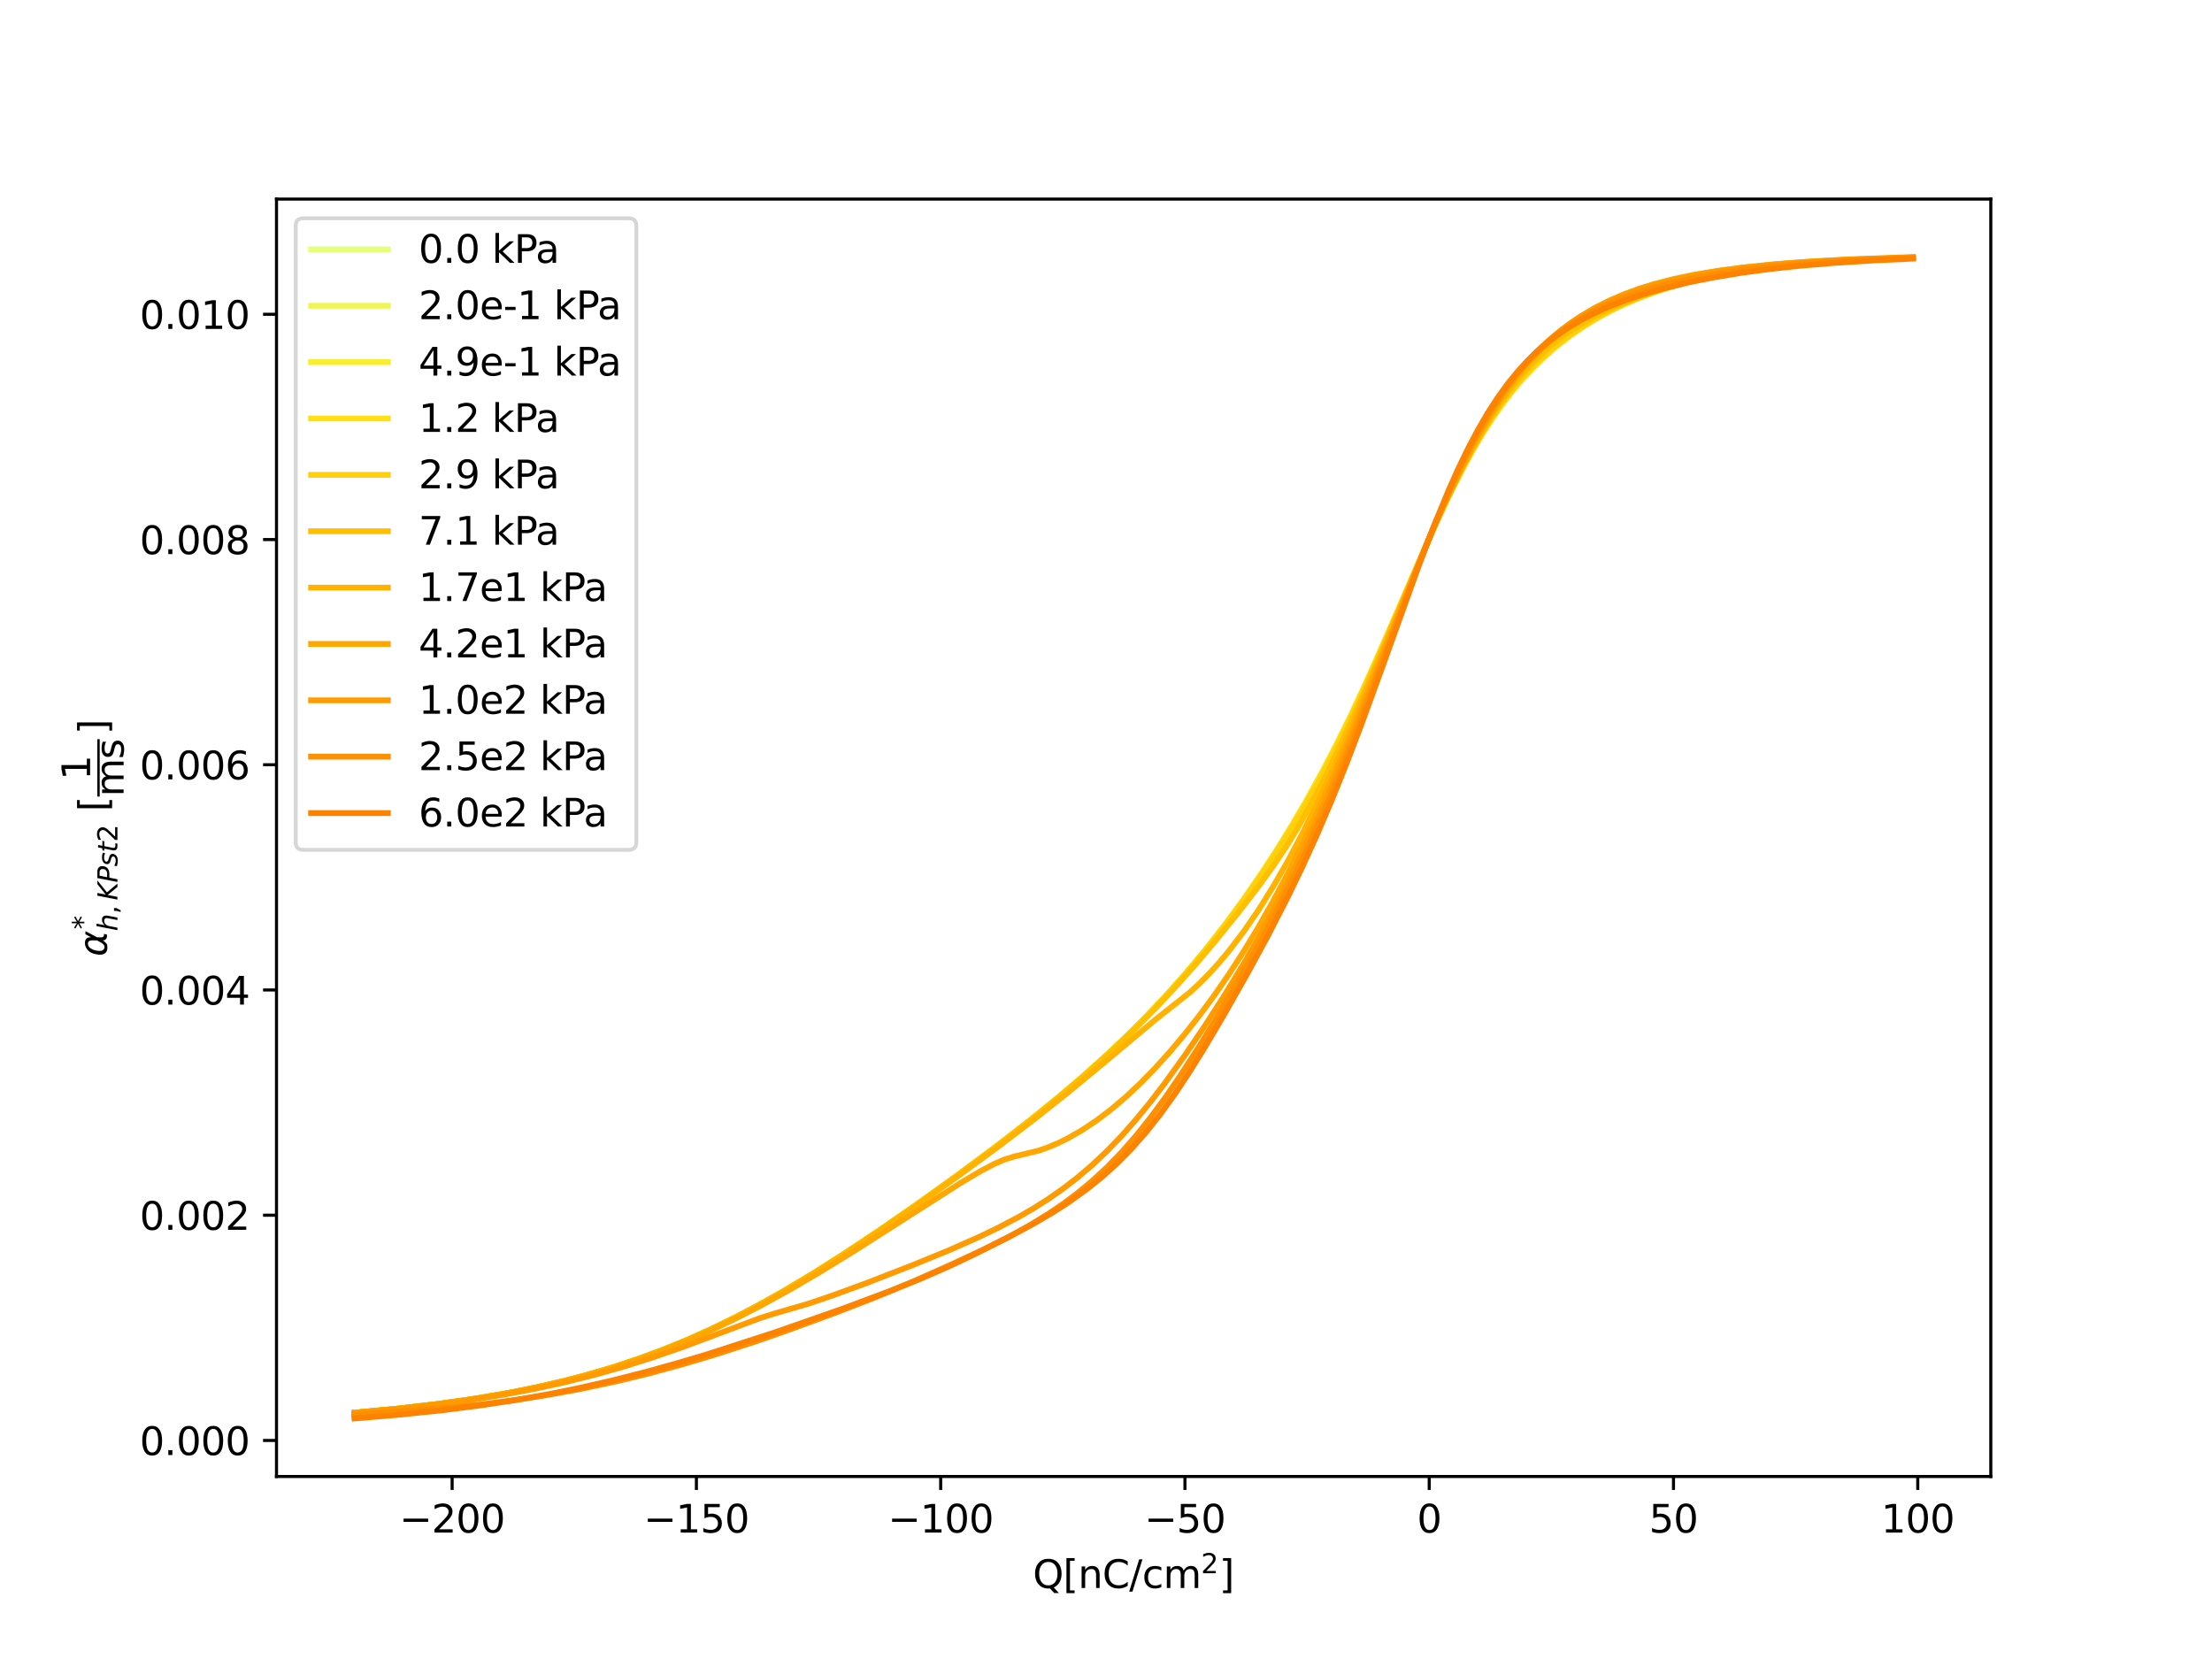<?xml version="1.0" encoding="utf-8" standalone="no"?>
<!DOCTYPE svg PUBLIC "-//W3C//DTD SVG 1.1//EN"
  "http://www.w3.org/Graphics/SVG/1.1/DTD/svg11.dtd">
<svg xmlns:xlink="http://www.w3.org/1999/xlink" width="576pt" height="432pt" viewBox="0 0 576 432" xmlns="http://www.w3.org/2000/svg" version="1.1">
 <defs>
  <style type="text/css">*{stroke-linejoin: round; stroke-linecap: butt}</style>
 </defs>
 <g id="figure_1">
  <g id="patch_1">
   <path d="M 0 432 
L 576 432 
L 576 0 
L 0 0 
z
" style="fill: #ffffff"/>
  </g>
  <g id="axes_1">
   <g id="patch_2">
    <path d="M 72 384.48 
L 518.4 384.48 
L 518.4 51.84 
L 72 51.84 
z
" style="fill: #ffffff"/>
   </g>
   <g id="matplotlib.axis_1">
    <g id="xtick_1">
     <g id="line2d_1">
      <defs>
       <path id="mdd47e969cb" d="M 0 0 
L 0 3.5 
" style="stroke: #000000; stroke-width: 0.8"/>
      </defs>
      <g>
       <use xlink:href="#mdd47e969cb" x="117.734" y="384.48" style="stroke: #000000; stroke-width: 0.8"/>
      </g>
     </g>
     <g id="text_1">
      <!-- −200 -->
      <g transform="translate(104 399.078) scale(0.1 -0.1)">
       <defs>
        <path id="DejaVuSans-2212" d="M 678 2272 
L 4684 2272 
L 4684 1741 
L 678 1741 
L 678 2272 
z
" transform="scale(0.016)"/>
        <path id="DejaVuSans-32" d="M 1228 531 
L 3431 531 
L 3431 0 
L 469 0 
L 469 531 
Q 828 903 1448 1529 
Q 2069 2156 2228 2338 
Q 2531 2678 2651 2914 
Q 2772 3150 2772 3378 
Q 2772 3750 2511 3984 
Q 2250 4219 1831 4219 
Q 1534 4219 1204 4116 
Q 875 4013 500 3803 
L 500 4441 
Q 881 4594 1212 4672 
Q 1544 4750 1819 4750 
Q 2544 4750 2975 4387 
Q 3406 4025 3406 3419 
Q 3406 3131 3298 2873 
Q 3191 2616 2906 2266 
Q 2828 2175 2409 1742 
Q 1991 1309 1228 531 
z
" transform="scale(0.016)"/>
        <path id="DejaVuSans-30" d="M 2034 4250 
Q 1547 4250 1301 3770 
Q 1056 3291 1056 2328 
Q 1056 1369 1301 889 
Q 1547 409 2034 409 
Q 2525 409 2770 889 
Q 3016 1369 3016 2328 
Q 3016 3291 2770 3770 
Q 2525 4250 2034 4250 
z
M 2034 4750 
Q 2819 4750 3233 4129 
Q 3647 3509 3647 2328 
Q 3647 1150 3233 529 
Q 2819 -91 2034 -91 
Q 1250 -91 836 529 
Q 422 1150 422 2328 
Q 422 3509 836 4129 
Q 1250 4750 2034 4750 
z
" transform="scale(0.016)"/>
       </defs>
       <use xlink:href="#DejaVuSans-2212"/>
       <use xlink:href="#DejaVuSans-32" x="83.789"/>
       <use xlink:href="#DejaVuSans-30" x="147.412"/>
       <use xlink:href="#DejaVuSans-30" x="211.035"/>
      </g>
     </g>
    </g>
    <g id="xtick_2">
     <g id="line2d_2">
      <g>
       <use xlink:href="#mdd47e969cb" x="181.342" y="384.48" style="stroke: #000000; stroke-width: 0.8"/>
      </g>
     </g>
     <g id="text_2">
      <!-- −150 -->
      <g transform="translate(167.608 399.078) scale(0.1 -0.1)">
       <defs>
        <path id="DejaVuSans-31" d="M 794 531 
L 1825 531 
L 1825 4091 
L 703 3866 
L 703 4441 
L 1819 4666 
L 2450 4666 
L 2450 531 
L 3481 531 
L 3481 0 
L 794 0 
L 794 531 
z
" transform="scale(0.016)"/>
        <path id="DejaVuSans-35" d="M 691 4666 
L 3169 4666 
L 3169 4134 
L 1269 4134 
L 1269 2991 
Q 1406 3038 1543 3061 
Q 1681 3084 1819 3084 
Q 2600 3084 3056 2656 
Q 3513 2228 3513 1497 
Q 3513 744 3044 326 
Q 2575 -91 1722 -91 
Q 1428 -91 1123 -41 
Q 819 9 494 109 
L 494 744 
Q 775 591 1075 516 
Q 1375 441 1709 441 
Q 2250 441 2565 725 
Q 2881 1009 2881 1497 
Q 2881 1984 2565 2268 
Q 2250 2553 1709 2553 
Q 1456 2553 1204 2497 
Q 953 2441 691 2322 
L 691 4666 
z
" transform="scale(0.016)"/>
       </defs>
       <use xlink:href="#DejaVuSans-2212"/>
       <use xlink:href="#DejaVuSans-31" x="83.789"/>
       <use xlink:href="#DejaVuSans-35" x="147.412"/>
       <use xlink:href="#DejaVuSans-30" x="211.035"/>
      </g>
     </g>
    </g>
    <g id="xtick_3">
     <g id="line2d_3">
      <g>
       <use xlink:href="#mdd47e969cb" x="244.95" y="384.48" style="stroke: #000000; stroke-width: 0.8"/>
      </g>
     </g>
     <g id="text_3">
      <!-- −100 -->
      <g transform="translate(231.216 399.078) scale(0.1 -0.1)">
       <use xlink:href="#DejaVuSans-2212"/>
       <use xlink:href="#DejaVuSans-31" x="83.789"/>
       <use xlink:href="#DejaVuSans-30" x="147.412"/>
       <use xlink:href="#DejaVuSans-30" x="211.035"/>
      </g>
     </g>
    </g>
    <g id="xtick_4">
     <g id="line2d_4">
      <g>
       <use xlink:href="#mdd47e969cb" x="308.558" y="384.48" style="stroke: #000000; stroke-width: 0.8"/>
      </g>
     </g>
     <g id="text_4">
      <!-- −50 -->
      <g transform="translate(298.005 399.078) scale(0.1 -0.1)">
       <use xlink:href="#DejaVuSans-2212"/>
       <use xlink:href="#DejaVuSans-35" x="83.789"/>
       <use xlink:href="#DejaVuSans-30" x="147.412"/>
      </g>
     </g>
    </g>
    <g id="xtick_5">
     <g id="line2d_5">
      <g>
       <use xlink:href="#mdd47e969cb" x="372.166" y="384.48" style="stroke: #000000; stroke-width: 0.8"/>
      </g>
     </g>
     <g id="text_5">
      <!-- 0 -->
      <g transform="translate(368.984 399.078) scale(0.1 -0.1)">
       <use xlink:href="#DejaVuSans-30"/>
      </g>
     </g>
    </g>
    <g id="xtick_6">
     <g id="line2d_6">
      <g>
       <use xlink:href="#mdd47e969cb" x="435.773" y="384.48" style="stroke: #000000; stroke-width: 0.8"/>
      </g>
     </g>
     <g id="text_6">
      <!-- 50 -->
      <g transform="translate(429.411 399.078) scale(0.1 -0.1)">
       <use xlink:href="#DejaVuSans-35"/>
       <use xlink:href="#DejaVuSans-30" x="63.623"/>
      </g>
     </g>
    </g>
    <g id="xtick_7">
     <g id="line2d_7">
      <g>
       <use xlink:href="#mdd47e969cb" x="499.381" y="384.48" style="stroke: #000000; stroke-width: 0.8"/>
      </g>
     </g>
     <g id="text_7">
      <!-- 100 -->
      <g transform="translate(489.837 399.078) scale(0.1 -0.1)">
       <use xlink:href="#DejaVuSans-31"/>
       <use xlink:href="#DejaVuSans-30" x="63.623"/>
       <use xlink:href="#DejaVuSans-30" x="127.246"/>
      </g>
     </g>
    </g>
    <g id="text_8">
     <!-- $\mathrm{Q [nC/cm^2]}$ -->
     <g transform="translate(268.95 413.578) scale(0.1 -0.1)">
      <defs>
       <path id="DejaVuSans-51" d="M 2522 4238 
Q 1834 4238 1429 3725 
Q 1025 3213 1025 2328 
Q 1025 1447 1429 934 
Q 1834 422 2522 422 
Q 3209 422 3611 934 
Q 4013 1447 4013 2328 
Q 4013 3213 3611 3725 
Q 3209 4238 2522 4238 
z
M 3406 84 
L 4238 -825 
L 3475 -825 
L 2784 -78 
Q 2681 -84 2626 -87 
Q 2572 -91 2522 -91 
Q 1538 -91 948 567 
Q 359 1225 359 2328 
Q 359 3434 948 4092 
Q 1538 4750 2522 4750 
Q 3503 4750 4090 4092 
Q 4678 3434 4678 2328 
Q 4678 1516 4351 937 
Q 4025 359 3406 84 
z
" transform="scale(0.016)"/>
       <path id="DejaVuSans-5b" d="M 550 4863 
L 1875 4863 
L 1875 4416 
L 1125 4416 
L 1125 -397 
L 1875 -397 
L 1875 -844 
L 550 -844 
L 550 4863 
z
" transform="scale(0.016)"/>
       <path id="DejaVuSans-6e" d="M 3513 2113 
L 3513 0 
L 2938 0 
L 2938 2094 
Q 2938 2591 2744 2837 
Q 2550 3084 2163 3084 
Q 1697 3084 1428 2787 
Q 1159 2491 1159 1978 
L 1159 0 
L 581 0 
L 581 3500 
L 1159 3500 
L 1159 2956 
Q 1366 3272 1645 3428 
Q 1925 3584 2291 3584 
Q 2894 3584 3203 3211 
Q 3513 2838 3513 2113 
z
" transform="scale(0.016)"/>
       <path id="DejaVuSans-43" d="M 4122 4306 
L 4122 3641 
Q 3803 3938 3442 4084 
Q 3081 4231 2675 4231 
Q 1875 4231 1450 3742 
Q 1025 3253 1025 2328 
Q 1025 1406 1450 917 
Q 1875 428 2675 428 
Q 3081 428 3442 575 
Q 3803 722 4122 1019 
L 4122 359 
Q 3791 134 3420 21 
Q 3050 -91 2638 -91 
Q 1578 -91 968 557 
Q 359 1206 359 2328 
Q 359 3453 968 4101 
Q 1578 4750 2638 4750 
Q 3056 4750 3426 4639 
Q 3797 4528 4122 4306 
z
" transform="scale(0.016)"/>
       <path id="DejaVuSans-2f" d="M 1625 4666 
L 2156 4666 
L 531 -594 
L 0 -594 
L 1625 4666 
z
" transform="scale(0.016)"/>
       <path id="DejaVuSans-63" d="M 3122 3366 
L 3122 2828 
Q 2878 2963 2633 3030 
Q 2388 3097 2138 3097 
Q 1578 3097 1268 2742 
Q 959 2388 959 1747 
Q 959 1106 1268 751 
Q 1578 397 2138 397 
Q 2388 397 2633 464 
Q 2878 531 3122 666 
L 3122 134 
Q 2881 22 2623 -34 
Q 2366 -91 2075 -91 
Q 1284 -91 818 406 
Q 353 903 353 1747 
Q 353 2603 823 3093 
Q 1294 3584 2113 3584 
Q 2378 3584 2631 3529 
Q 2884 3475 3122 3366 
z
" transform="scale(0.016)"/>
       <path id="DejaVuSans-6d" d="M 3328 2828 
Q 3544 3216 3844 3400 
Q 4144 3584 4550 3584 
Q 5097 3584 5394 3201 
Q 5691 2819 5691 2113 
L 5691 0 
L 5113 0 
L 5113 2094 
Q 5113 2597 4934 2840 
Q 4756 3084 4391 3084 
Q 3944 3084 3684 2787 
Q 3425 2491 3425 1978 
L 3425 0 
L 2847 0 
L 2847 2094 
Q 2847 2600 2669 2842 
Q 2491 3084 2119 3084 
Q 1678 3084 1418 2786 
Q 1159 2488 1159 1978 
L 1159 0 
L 581 0 
L 581 3500 
L 1159 3500 
L 1159 2956 
Q 1356 3278 1631 3431 
Q 1906 3584 2284 3584 
Q 2666 3584 2933 3390 
Q 3200 3197 3328 2828 
z
" transform="scale(0.016)"/>
       <path id="DejaVuSans-5d" d="M 1947 4863 
L 1947 -844 
L 622 -844 
L 622 -397 
L 1369 -397 
L 1369 4416 
L 622 4416 
L 622 4863 
L 1947 4863 
z
" transform="scale(0.016)"/>
      </defs>
      <use xlink:href="#DejaVuSans-51" transform="translate(0 0.766)"/>
      <use xlink:href="#DejaVuSans-5b" transform="translate(78.711 0.766)"/>
      <use xlink:href="#DejaVuSans-6e" transform="translate(117.725 0.766)"/>
      <use xlink:href="#DejaVuSans-43" transform="translate(181.104 0.766)"/>
      <use xlink:href="#DejaVuSans-2f" transform="translate(250.928 0.766)"/>
      <use xlink:href="#DejaVuSans-63" transform="translate(284.619 0.766)"/>
      <use xlink:href="#DejaVuSans-6d" transform="translate(339.6 0.766)"/>
      <use xlink:href="#DejaVuSans-32" transform="translate(437.969 39.047) scale(0.7)"/>
      <use xlink:href="#DejaVuSans-5d" transform="translate(485.239 0.766)"/>
     </g>
    </g>
   </g>
   <g id="matplotlib.axis_2">
    <g id="ytick_1">
     <g id="line2d_8">
      <defs>
       <path id="m67db6aa3bd" d="M 0 0 
L -3.5 0 
" style="stroke: #000000; stroke-width: 0.8"/>
      </defs>
      <g>
       <use xlink:href="#m67db6aa3bd" x="72" y="375.089" style="stroke: #000000; stroke-width: 0.8"/>
      </g>
     </g>
     <g id="text_9">
      <!-- 0.000 -->
      <g transform="translate(36.372 378.888) scale(0.1 -0.1)">
       <defs>
        <path id="DejaVuSans-2e" d="M 684 794 
L 1344 794 
L 1344 0 
L 684 0 
L 684 794 
z
" transform="scale(0.016)"/>
       </defs>
       <use xlink:href="#DejaVuSans-30"/>
       <use xlink:href="#DejaVuSans-2e" x="63.623"/>
       <use xlink:href="#DejaVuSans-30" x="95.41"/>
       <use xlink:href="#DejaVuSans-30" x="159.033"/>
       <use xlink:href="#DejaVuSans-30" x="222.656"/>
      </g>
     </g>
    </g>
    <g id="ytick_2">
     <g id="line2d_9">
      <g>
       <use xlink:href="#m67db6aa3bd" x="72" y="316.439" style="stroke: #000000; stroke-width: 0.8"/>
      </g>
     </g>
     <g id="text_10">
      <!-- 0.002 -->
      <g transform="translate(36.372 320.239) scale(0.1 -0.1)">
       <use xlink:href="#DejaVuSans-30"/>
       <use xlink:href="#DejaVuSans-2e" x="63.623"/>
       <use xlink:href="#DejaVuSans-30" x="95.41"/>
       <use xlink:href="#DejaVuSans-30" x="159.033"/>
       <use xlink:href="#DejaVuSans-32" x="222.656"/>
      </g>
     </g>
    </g>
    <g id="ytick_3">
     <g id="line2d_10">
      <g>
       <use xlink:href="#m67db6aa3bd" x="72" y="257.79" style="stroke: #000000; stroke-width: 0.8"/>
      </g>
     </g>
     <g id="text_11">
      <!-- 0.004 -->
      <g transform="translate(36.372 261.589) scale(0.1 -0.1)">
       <defs>
        <path id="DejaVuSans-34" d="M 2419 4116 
L 825 1625 
L 2419 1625 
L 2419 4116 
z
M 2253 4666 
L 3047 4666 
L 3047 1625 
L 3713 1625 
L 3713 1100 
L 3047 1100 
L 3047 0 
L 2419 0 
L 2419 1100 
L 313 1100 
L 313 1709 
L 2253 4666 
z
" transform="scale(0.016)"/>
       </defs>
       <use xlink:href="#DejaVuSans-30"/>
       <use xlink:href="#DejaVuSans-2e" x="63.623"/>
       <use xlink:href="#DejaVuSans-30" x="95.41"/>
       <use xlink:href="#DejaVuSans-30" x="159.033"/>
       <use xlink:href="#DejaVuSans-34" x="222.656"/>
      </g>
     </g>
    </g>
    <g id="ytick_4">
     <g id="line2d_11">
      <g>
       <use xlink:href="#m67db6aa3bd" x="72" y="199.141" style="stroke: #000000; stroke-width: 0.8"/>
      </g>
     </g>
     <g id="text_12">
      <!-- 0.006 -->
      <g transform="translate(36.372 202.94) scale(0.1 -0.1)">
       <defs>
        <path id="DejaVuSans-36" d="M 2113 2584 
Q 1688 2584 1439 2293 
Q 1191 2003 1191 1497 
Q 1191 994 1439 701 
Q 1688 409 2113 409 
Q 2538 409 2786 701 
Q 3034 994 3034 1497 
Q 3034 2003 2786 2293 
Q 2538 2584 2113 2584 
z
M 3366 4563 
L 3366 3988 
Q 3128 4100 2886 4159 
Q 2644 4219 2406 4219 
Q 1781 4219 1451 3797 
Q 1122 3375 1075 2522 
Q 1259 2794 1537 2939 
Q 1816 3084 2150 3084 
Q 2853 3084 3261 2657 
Q 3669 2231 3669 1497 
Q 3669 778 3244 343 
Q 2819 -91 2113 -91 
Q 1303 -91 875 529 
Q 447 1150 447 2328 
Q 447 3434 972 4092 
Q 1497 4750 2381 4750 
Q 2619 4750 2861 4703 
Q 3103 4656 3366 4563 
z
" transform="scale(0.016)"/>
       </defs>
       <use xlink:href="#DejaVuSans-30"/>
       <use xlink:href="#DejaVuSans-2e" x="63.623"/>
       <use xlink:href="#DejaVuSans-30" x="95.41"/>
       <use xlink:href="#DejaVuSans-30" x="159.033"/>
       <use xlink:href="#DejaVuSans-36" x="222.656"/>
      </g>
     </g>
    </g>
    <g id="ytick_5">
     <g id="line2d_12">
      <g>
       <use xlink:href="#m67db6aa3bd" x="72" y="140.491" style="stroke: #000000; stroke-width: 0.8"/>
      </g>
     </g>
     <g id="text_13">
      <!-- 0.008 -->
      <g transform="translate(36.372 144.29) scale(0.1 -0.1)">
       <defs>
        <path id="DejaVuSans-38" d="M 2034 2216 
Q 1584 2216 1326 1975 
Q 1069 1734 1069 1313 
Q 1069 891 1326 650 
Q 1584 409 2034 409 
Q 2484 409 2743 651 
Q 3003 894 3003 1313 
Q 3003 1734 2745 1975 
Q 2488 2216 2034 2216 
z
M 1403 2484 
Q 997 2584 770 2862 
Q 544 3141 544 3541 
Q 544 4100 942 4425 
Q 1341 4750 2034 4750 
Q 2731 4750 3128 4425 
Q 3525 4100 3525 3541 
Q 3525 3141 3298 2862 
Q 3072 2584 2669 2484 
Q 3125 2378 3379 2068 
Q 3634 1759 3634 1313 
Q 3634 634 3220 271 
Q 2806 -91 2034 -91 
Q 1263 -91 848 271 
Q 434 634 434 1313 
Q 434 1759 690 2068 
Q 947 2378 1403 2484 
z
M 1172 3481 
Q 1172 3119 1398 2916 
Q 1625 2713 2034 2713 
Q 2441 2713 2670 2916 
Q 2900 3119 2900 3481 
Q 2900 3844 2670 4047 
Q 2441 4250 2034 4250 
Q 1625 4250 1398 4047 
Q 1172 3844 1172 3481 
z
" transform="scale(0.016)"/>
       </defs>
       <use xlink:href="#DejaVuSans-30"/>
       <use xlink:href="#DejaVuSans-2e" x="63.623"/>
       <use xlink:href="#DejaVuSans-30" x="95.41"/>
       <use xlink:href="#DejaVuSans-30" x="159.033"/>
       <use xlink:href="#DejaVuSans-38" x="222.656"/>
      </g>
     </g>
    </g>
    <g id="ytick_6">
     <g id="line2d_13">
      <g>
       <use xlink:href="#m67db6aa3bd" x="72" y="81.842" style="stroke: #000000; stroke-width: 0.8"/>
      </g>
     </g>
     <g id="text_14">
      <!-- 0.010 -->
      <g transform="translate(36.372 85.641) scale(0.1 -0.1)">
       <use xlink:href="#DejaVuSans-30"/>
       <use xlink:href="#DejaVuSans-2e" x="63.623"/>
       <use xlink:href="#DejaVuSans-30" x="95.41"/>
       <use xlink:href="#DejaVuSans-31" x="159.033"/>
       <use xlink:href="#DejaVuSans-30" x="222.656"/>
      </g>
     </g>
    </g>
    <g id="text_15">
     <!-- ${\alpha}_{h, KPst2}^{*}$ $\mathrm{[\dfrac{1}{ms}]}$ -->
     <g transform="translate(27.872 249.06) rotate(-90) scale(0.1 -0.1)">
      <defs>
       <path id="DejaVuSans-Oblique-3b1" d="M 2619 1628 
L 2622 2350 
Q 2625 3088 2069 3091 
Q 1653 3094 1394 2747 
Q 1069 2319 959 1747 
Q 825 1059 994 731 
Q 1169 397 1547 397 
Q 1966 397 2319 1063 
L 2619 1628 
z
M 2166 3578 
Q 3141 3594 3128 2584 
Q 3128 2584 3616 3500 
L 4128 3500 
L 3119 1603 
L 3109 919 
Q 3109 766 3194 638 
Q 3291 488 3391 488 
L 3669 488 
L 3575 0 
L 3228 0 
Q 2934 0 2722 263 
Q 2622 394 2619 669 
Q 2416 334 2066 50 
Q 1900 -81 1453 -78 
Q 722 -72 456 397 
Q 184 884 353 1747 
Q 534 2675 1009 3097 
Q 1544 3569 2166 3578 
z
" transform="scale(0.016)"/>
       <path id="DejaVuSans-2a" d="M 3009 3897 
L 1888 3291 
L 3009 2681 
L 2828 2375 
L 1778 3009 
L 1778 1831 
L 1422 1831 
L 1422 3009 
L 372 2375 
L 191 2681 
L 1313 3291 
L 191 3897 
L 372 4206 
L 1422 3572 
L 1422 4750 
L 1778 4750 
L 1778 3572 
L 2828 4206 
L 3009 3897 
z
" transform="scale(0.016)"/>
       <path id="DejaVuSans-Oblique-68" d="M 3566 2113 
L 3156 0 
L 2578 0 
L 2988 2091 
Q 3016 2238 3031 2350 
Q 3047 2463 3047 2528 
Q 3047 2791 2881 2937 
Q 2716 3084 2419 3084 
Q 1956 3084 1617 2771 
Q 1278 2459 1178 1941 
L 800 0 
L 225 0 
L 1172 4863 
L 1747 4863 
L 1375 2950 
Q 1594 3244 1934 3414 
Q 2275 3584 2650 3584 
Q 3113 3584 3367 3334 
Q 3622 3084 3622 2631 
Q 3622 2519 3608 2391 
Q 3594 2263 3566 2113 
z
" transform="scale(0.016)"/>
       <path id="DejaVuSans-2c" d="M 750 794 
L 1409 794 
L 1409 256 
L 897 -744 
L 494 -744 
L 750 256 
L 750 794 
z
" transform="scale(0.016)"/>
       <path id="DejaVuSans-Oblique-4b" d="M 1081 4666 
L 1716 4666 
L 1331 2700 
L 3781 4666 
L 4622 4666 
L 1850 2438 
L 3878 0 
L 3109 0 
L 1247 2272 
L 806 0 
L 172 0 
L 1081 4666 
z
" transform="scale(0.016)"/>
       <path id="DejaVuSans-Oblique-50" d="M 1081 4666 
L 2541 4666 
Q 3178 4666 3512 4369 
Q 3847 4072 3847 3500 
Q 3847 2731 3353 2303 
Q 2859 1875 1966 1875 
L 1172 1875 
L 806 0 
L 172 0 
L 1081 4666 
z
M 1613 4147 
L 1275 2394 
L 2069 2394 
Q 2606 2394 2893 2669 
Q 3181 2944 3181 3456 
Q 3181 3784 2986 3965 
Q 2791 4147 2438 4147 
L 1613 4147 
z
" transform="scale(0.016)"/>
       <path id="DejaVuSans-Oblique-73" d="M 3200 3397 
L 3091 2853 
Q 2863 2978 2609 3040 
Q 2356 3103 2088 3103 
Q 1634 3103 1373 2948 
Q 1113 2794 1113 2528 
Q 1113 2219 1719 2053 
Q 1766 2041 1788 2034 
L 1972 1978 
Q 2547 1819 2739 1644 
Q 2931 1469 2931 1166 
Q 2931 609 2489 259 
Q 2047 -91 1331 -91 
Q 1053 -91 747 -37 
Q 441 16 72 128 
L 184 722 
Q 500 559 806 475 
Q 1113 391 1394 391 
Q 1816 391 2080 572 
Q 2344 753 2344 1031 
Q 2344 1331 1650 1516 
L 1591 1531 
L 1394 1581 
Q 956 1697 753 1886 
Q 550 2075 550 2369 
Q 550 2928 970 3256 
Q 1391 3584 2113 3584 
Q 2397 3584 2667 3537 
Q 2938 3491 3200 3397 
z
" transform="scale(0.016)"/>
       <path id="DejaVuSans-Oblique-74" d="M 2706 3500 
L 2619 3053 
L 1472 3053 
L 1100 1153 
Q 1081 1047 1072 975 
Q 1063 903 1063 863 
Q 1063 663 1183 572 
Q 1303 481 1569 481 
L 2150 481 
L 2053 0 
L 1503 0 
Q 991 0 739 200 
Q 488 400 488 806 
Q 488 878 497 964 
Q 506 1050 525 1153 
L 897 3053 
L 409 3053 
L 500 3500 
L 978 3500 
L 1172 4494 
L 1747 4494 
L 1556 3500 
L 2706 3500 
z
" transform="scale(0.016)"/>
       <path id="DejaVuSans-20" transform="scale(0.016)"/>
       <path id="DejaVuSans-73" d="M 2834 3397 
L 2834 2853 
Q 2591 2978 2328 3040 
Q 2066 3103 1784 3103 
Q 1356 3103 1142 2972 
Q 928 2841 928 2578 
Q 928 2378 1081 2264 
Q 1234 2150 1697 2047 
L 1894 2003 
Q 2506 1872 2764 1633 
Q 3022 1394 3022 966 
Q 3022 478 2636 193 
Q 2250 -91 1575 -91 
Q 1294 -91 989 -36 
Q 684 19 347 128 
L 347 722 
Q 666 556 975 473 
Q 1284 391 1588 391 
Q 1994 391 2212 530 
Q 2431 669 2431 922 
Q 2431 1156 2273 1281 
Q 2116 1406 1581 1522 
L 1381 1569 
Q 847 1681 609 1914 
Q 372 2147 372 2553 
Q 372 3047 722 3315 
Q 1072 3584 1716 3584 
Q 2034 3584 2315 3537 
Q 2597 3491 2834 3397 
z
" transform="scale(0.016)"/>
      </defs>
      <use xlink:href="#DejaVuSans-Oblique-3b1" transform="translate(0 0.297)"/>
      <use xlink:href="#DejaVuSans-2a" transform="translate(70.59 38.642) scale(0.7)"/>
      <use xlink:href="#DejaVuSans-Oblique-68" transform="translate(65.918 -27.047) scale(0.7)"/>
      <use xlink:href="#DejaVuSans-2c" transform="translate(110.283 -27.047) scale(0.7)"/>
      <use xlink:href="#DejaVuSans-Oblique-4b" transform="translate(146.172 -27.047) scale(0.7)"/>
      <use xlink:href="#DejaVuSans-Oblique-50" transform="translate(192.075 -27.047) scale(0.7)"/>
      <use xlink:href="#DejaVuSans-Oblique-73" transform="translate(234.287 -27.047) scale(0.7)"/>
      <use xlink:href="#DejaVuSans-Oblique-74" transform="translate(270.757 -27.047) scale(0.7)"/>
      <use xlink:href="#DejaVuSans-32" transform="translate(298.203 -27.047) scale(0.7)"/>
      <use xlink:href="#DejaVuSans-20" transform="translate(345.474 0.297)"/>
      <use xlink:href="#DejaVuSans-5b" transform="translate(377.261 0.297)"/>
      <use xlink:href="#DejaVuSans-31" transform="translate(459.274 44.094)"/>
      <use xlink:href="#DejaVuSans-6d" transform="translate(416.274 -43.156)"/>
      <use xlink:href="#DejaVuSans-73" transform="translate(513.687 -43.156)"/>
      <use xlink:href="#DejaVuSans-5d" transform="translate(578.286 0.297)"/>
      <path d="M 416.274 19.094 
L 416.274 25.344 
L 565.786 25.344 
L 565.786 19.094 
L 416.274 19.094 
z
"/>
     </g>
    </g>
   </g>
   <g id="line2d_14">
    <path d="M 92.291 367.869 
L 103.74 366.795 
L 113.918 365.612 
L 122.823 364.357 
L 131.728 362.855 
L 139.361 361.339 
L 146.994 359.579 
L 153.354 357.905 
L 159.715 356.022 
L 166.076 353.915 
L 172.437 351.57 
L 178.798 348.977 
L 185.158 346.129 
L 191.519 343.028 
L 197.88 339.681 
L 204.241 336.101 
L 211.874 331.527 
L 219.507 326.69 
L 228.412 320.775 
L 238.589 313.734 
L 248.766 306.442 
L 258.944 298.889 
L 267.849 292.004 
L 275.482 285.82 
L 281.842 280.406 
L 288.203 274.696 
L 293.292 269.875 
L 298.38 264.792 
L 303.469 259.415 
L 308.558 253.706 
L 313.646 247.63 
L 318.735 241.151 
L 323.824 234.229 
L 328.912 226.826 
L 332.729 220.932 
L 336.545 214.721 
L 340.362 208.17 
L 344.178 201.25 
L 347.995 193.931 
L 351.811 186.187 
L 355.627 178.018 
L 360.716 166.554 
L 373.438 137.28 
L 377.254 129.144 
L 381.071 121.622 
L 383.615 117.002 
L 386.159 112.719 
L 388.704 108.774 
L 391.248 105.159 
L 393.792 101.856 
L 396.337 98.841 
L 398.881 96.089 
L 401.425 93.576 
L 405.242 90.201 
L 409.058 87.243 
L 412.875 84.645 
L 416.691 82.361 
L 420.507 80.352 
L 424.324 78.586 
L 428.14 77.033 
L 433.229 75.253 
L 438.318 73.756 
L 443.406 72.5 
L 448.495 71.448 
L 454.856 70.371 
L 461.217 69.512 
L 468.849 68.708 
L 477.755 68.012 
L 487.932 67.452 
L 498.109 67.068 
L 498.109 67.068 
" clip-path="url(#pee003533d0)" style="fill: none; stroke: #e4ff7a; stroke-width: 1.5; stroke-linecap: square"/>
   </g>
   <g id="line2d_15">
    <path d="M 92.291 367.869 
L 103.74 366.795 
L 113.918 365.612 
L 122.823 364.357 
L 131.728 362.855 
L 139.361 361.339 
L 146.994 359.579 
L 153.354 357.905 
L 159.715 356.022 
L 166.076 353.915 
L 172.437 351.57 
L 178.798 348.977 
L 185.158 346.129 
L 191.519 343.028 
L 197.88 339.681 
L 204.241 336.101 
L 211.874 331.527 
L 219.507 326.69 
L 228.412 320.775 
L 238.589 313.734 
L 248.766 306.442 
L 258.944 298.889 
L 267.849 292.004 
L 275.482 285.82 
L 281.842 280.406 
L 288.203 274.696 
L 293.292 269.875 
L 298.38 264.793 
L 303.469 259.415 
L 308.558 253.706 
L 313.646 247.631 
L 318.735 241.152 
L 323.824 234.23 
L 328.912 226.828 
L 332.729 220.934 
L 336.545 214.724 
L 340.362 208.173 
L 344.178 201.254 
L 347.995 193.935 
L 351.811 186.191 
L 355.627 178.021 
L 360.716 166.556 
L 373.438 137.28 
L 377.254 129.144 
L 381.071 121.621 
L 383.615 117.001 
L 386.159 112.717 
L 388.704 108.772 
L 391.248 105.157 
L 393.792 101.853 
L 396.337 98.839 
L 398.881 96.087 
L 401.425 93.574 
L 405.242 90.2 
L 409.058 87.242 
L 412.875 84.644 
L 416.691 82.36 
L 420.507 80.352 
L 424.324 78.586 
L 428.14 77.033 
L 433.229 75.252 
L 438.318 73.756 
L 443.406 72.5 
L 448.495 71.448 
L 454.856 70.371 
L 461.217 69.512 
L 468.849 68.708 
L 477.755 68.012 
L 487.932 67.452 
L 498.109 67.068 
L 498.109 67.068 
" clip-path="url(#pee003533d0)" style="fill: none; stroke: #eff654; stroke-width: 1.5; stroke-linecap: square"/>
   </g>
   <g id="line2d_16">
    <path d="M 92.291 367.869 
L 103.74 366.795 
L 113.918 365.612 
L 122.823 364.357 
L 131.728 362.855 
L 139.361 361.339 
L 146.994 359.579 
L 153.354 357.905 
L 159.715 356.022 
L 166.076 353.915 
L 172.437 351.57 
L 178.798 348.977 
L 185.158 346.129 
L 191.519 343.028 
L 197.88 339.681 
L 204.241 336.101 
L 211.874 331.527 
L 219.507 326.69 
L 228.412 320.775 
L 238.589 313.734 
L 248.766 306.442 
L 258.944 298.89 
L 267.849 292.004 
L 275.482 285.82 
L 281.842 280.407 
L 288.203 274.697 
L 293.292 269.876 
L 298.38 264.794 
L 303.469 259.417 
L 308.558 253.709 
L 313.646 247.634 
L 318.735 241.155 
L 323.824 234.236 
L 328.912 226.835 
L 332.729 220.943 
L 336.545 214.736 
L 340.362 208.188 
L 344.178 201.272 
L 347.995 193.955 
L 351.811 186.21 
L 355.627 178.037 
L 360.716 166.565 
L 373.438 137.279 
L 377.254 129.142 
L 381.071 121.617 
L 383.615 116.995 
L 386.159 112.709 
L 388.704 108.762 
L 391.248 105.146 
L 393.792 101.842 
L 396.337 98.828 
L 398.881 96.078 
L 401.425 93.566 
L 405.242 90.194 
L 409.058 87.237 
L 412.875 84.641 
L 416.691 82.358 
L 420.507 80.35 
L 424.324 78.584 
L 428.14 77.032 
L 433.229 75.252 
L 438.318 73.756 
L 443.406 72.5 
L 448.495 71.448 
L 454.856 70.371 
L 461.217 69.512 
L 468.849 68.708 
L 477.755 68.012 
L 487.932 67.452 
L 498.109 67.068 
L 498.109 67.068 
" clip-path="url(#pee003533d0)" style="fill: none; stroke: #f9ed2f; stroke-width: 1.5; stroke-linecap: square"/>
   </g>
   <g id="line2d_17">
    <path d="M 92.291 367.869 
L 103.74 366.795 
L 113.918 365.612 
L 122.823 364.357 
L 131.728 362.855 
L 139.361 361.339 
L 146.994 359.579 
L 153.354 357.905 
L 159.715 356.022 
L 166.076 353.915 
L 172.437 351.57 
L 178.798 348.977 
L 185.158 346.13 
L 191.519 343.029 
L 197.88 339.681 
L 204.241 336.102 
L 211.874 331.528 
L 219.507 326.691 
L 228.412 320.776 
L 238.589 313.735 
L 248.766 306.443 
L 258.944 298.891 
L 267.849 292.007 
L 275.482 285.823 
L 281.842 280.41 
L 288.203 274.702 
L 293.292 269.882 
L 298.38 264.801 
L 303.469 259.426 
L 308.558 253.721 
L 313.646 247.651 
L 318.735 241.178 
L 323.824 234.267 
L 328.912 226.879 
L 332.729 221 
L 336.545 214.808 
L 340.362 208.277 
L 344.178 201.377 
L 347.995 194.068 
L 351.811 186.318 
L 355.627 178.124 
L 360.716 166.615 
L 373.438 137.276 
L 377.254 129.129 
L 381.071 121.592 
L 383.615 116.96 
L 386.159 112.663 
L 388.704 108.707 
L 391.248 105.085 
L 393.792 101.779 
L 396.337 98.768 
L 398.881 96.023 
L 401.425 93.518 
L 405.242 90.157 
L 409.058 87.21 
L 412.875 84.621 
L 416.691 82.344 
L 420.507 80.34 
L 424.324 78.577 
L 428.14 77.027 
L 433.229 75.249 
L 438.318 73.754 
L 443.406 72.499 
L 448.495 71.447 
L 454.856 70.371 
L 461.217 69.511 
L 468.849 68.708 
L 477.755 68.012 
L 487.932 67.452 
L 498.109 67.068 
L 498.109 67.068 
" clip-path="url(#pee003533d0)" style="fill: none; stroke: #ffe015; stroke-width: 1.5; stroke-linecap: square"/>
   </g>
   <g id="line2d_18">
    <path d="M 92.291 367.869 
L 103.74 366.795 
L 113.918 365.612 
L 122.823 364.357 
L 131.728 362.855 
L 139.361 361.339 
L 146.994 359.58 
L 153.354 357.905 
L 159.715 356.022 
L 166.076 353.916 
L 172.437 351.571 
L 178.798 348.982 
L 185.158 346.13 
L 191.519 343.03 
L 197.88 339.683 
L 204.241 336.104 
L 211.874 331.53 
L 219.507 326.694 
L 228.412 320.78 
L 238.589 313.74 
L 250.038 305.522 
L 260.216 297.936 
L 269.121 291.009 
L 276.754 284.779 
L 283.115 279.316 
L 289.475 273.548 
L 294.564 268.673 
L 299.653 263.533 
L 304.741 258.093 
L 309.83 252.319 
L 314.918 246.18 
L 320.007 239.643 
L 325.096 232.677 
L 330.184 225.25 
L 335.273 217.325 
L 339.089 211.012 
L 342.906 204.32 
L 346.722 197.172 
L 350.539 189.506 
L 354.355 181.33 
L 359.444 169.784 
L 373.438 137.264 
L 377.254 129.078 
L 381.071 121.491 
L 383.615 116.818 
L 386.159 112.476 
L 388.704 108.472 
L 391.248 104.808 
L 393.792 101.473 
L 396.337 98.45 
L 398.881 95.715 
L 401.425 93.236 
L 403.969 90.984 
L 407.786 87.966 
L 411.602 85.314 
L 415.419 82.977 
L 419.235 80.913 
L 423.052 79.093 
L 426.868 77.488 
L 430.685 76.075 
L 435.773 74.453 
L 440.862 73.088 
L 445.951 71.943 
L 452.311 70.768 
L 458.672 69.829 
L 466.305 68.95 
L 475.21 68.188 
L 485.388 67.572 
L 496.837 67.108 
L 498.109 67.068 
L 498.109 67.068 
" clip-path="url(#pee003533d0)" style="fill: none; stroke: #ffd00b; stroke-width: 1.5; stroke-linecap: square"/>
   </g>
   <g id="line2d_19">
    <path d="M 92.291 367.87 
L 103.74 366.796 
L 113.918 365.612 
L 122.823 364.357 
L 131.728 362.856 
L 139.361 361.34 
L 146.994 359.581 
L 153.354 357.907 
L 159.715 356.025 
L 166.076 353.919 
L 172.437 351.575 
L 178.798 348.983 
L 185.158 346.135 
L 191.519 343.038 
L 197.88 339.693 
L 204.241 336.116 
L 211.874 331.546 
L 219.507 326.713 
L 228.412 320.805 
L 238.589 313.773 
L 250.038 305.566 
L 260.216 297.995 
L 269.121 291.088 
L 276.754 284.881 
L 283.115 279.447 
L 289.475 273.721 
L 295.836 267.65 
L 300.925 262.51 
L 306.013 257.094 
L 311.102 251.387 
L 316.191 245.387 
L 322.551 237.508 
L 327.64 230.904 
L 331.456 225.646 
L 335.273 219.919 
L 337.817 215.77 
L 341.634 209.016 
L 345.45 201.634 
L 349.267 193.672 
L 353.083 185.21 
L 358.172 173.347 
L 372.166 140.102 
L 375.982 131.659 
L 379.798 123.766 
L 383.615 116.523 
L 386.159 112.088 
L 388.704 107.981 
L 391.248 104.204 
L 393.792 100.752 
L 396.337 97.615 
L 398.881 94.78 
L 401.425 92.229 
L 403.969 89.943 
L 406.514 87.9 
L 409.058 86.077 
L 412.875 83.698 
L 416.691 81.658 
L 420.507 79.858 
L 425.596 77.744 
L 430.685 75.917 
L 435.773 74.353 
L 440.862 73.024 
L 445.951 71.9 
L 452.311 70.743 
L 458.672 69.814 
L 466.305 68.941 
L 475.21 68.183 
L 485.388 67.57 
L 496.837 67.107 
L 498.109 67.067 
L 498.109 67.067 
" clip-path="url(#pee003533d0)" style="fill: none; stroke: #ffbf01; stroke-width: 1.5; stroke-linecap: square"/>
   </g>
   <g id="line2d_20">
    <path d="M 92.291 367.871 
L 103.74 366.797 
L 113.918 365.614 
L 122.823 364.36 
L 131.728 362.861 
L 139.361 361.346 
L 146.994 359.589 
L 153.354 357.917 
L 159.715 356.038 
L 166.076 353.936 
L 172.437 351.598 
L 178.798 349.011 
L 185.158 346.172 
L 191.519 343.081 
L 197.88 339.749 
L 204.241 336.186 
L 211.874 331.636 
L 219.507 326.827 
L 228.412 320.953 
L 238.589 313.97 
L 250.038 305.838 
L 260.216 298.366 
L 269.121 291.592 
L 278.026 284.538 
L 286.931 277.169 
L 300.925 265.462 
L 309.83 258.413 
L 312.374 256.064 
L 314.918 253.484 
L 317.463 250.671 
L 320.007 247.625 
L 323.824 242.618 
L 327.64 237.078 
L 331.456 230.995 
L 335.273 224.36 
L 339.089 217.172 
L 342.906 209.443 
L 346.722 201.207 
L 350.539 192.518 
L 355.627 180.378 
L 372.166 140.102 
L 375.982 131.528 
L 379.798 123.514 
L 383.615 116.153 
L 386.159 111.638 
L 388.704 107.446 
L 391.248 103.579 
L 393.792 100.032 
L 396.337 96.796 
L 398.881 93.858 
L 401.425 91.201 
L 403.969 88.806 
L 406.514 86.653 
L 409.058 84.723 
L 411.602 82.996 
L 415.419 80.742 
L 419.235 78.839 
L 423.052 77.233 
L 426.868 75.877 
L 430.685 74.732 
L 435.773 73.478 
L 440.862 72.46 
L 449.767 70.946 
L 457.4 69.868 
L 465.033 69.009 
L 473.938 68.246 
L 484.115 67.62 
L 495.565 67.143 
L 498.109 67.062 
L 498.109 67.062 
" clip-path="url(#pee003533d0)" style="fill: none; stroke: #ffb300; stroke-width: 1.5; stroke-linecap: square"/>
   </g>
   <g id="line2d_21">
    <path d="M 92.291 367.877 
L 103.74 366.807 
L 113.918 365.628 
L 122.823 364.379 
L 131.728 362.887 
L 139.361 361.382 
L 146.994 359.638 
L 153.354 357.981 
L 159.715 356.119 
L 166.076 354.04 
L 172.437 351.73 
L 178.798 349.181 
L 185.158 346.39 
L 191.519 343.359 
L 197.88 340.099 
L 205.513 335.906 
L 213.146 331.446 
L 222.051 325.984 
L 234.773 317.863 
L 250.038 308.104 
L 255.127 305.07 
L 258.944 303.051 
L 261.488 301.958 
L 264.032 301.17 
L 270.393 299.636 
L 272.937 298.753 
L 275.482 297.679 
L 278.026 296.428 
L 281.842 294.238 
L 285.659 291.687 
L 289.475 288.781 
L 293.292 285.527 
L 297.108 281.933 
L 300.925 278.012 
L 304.741 273.775 
L 308.558 269.23 
L 312.374 264.377 
L 316.191 259.204 
L 320.007 253.691 
L 323.824 247.807 
L 327.64 241.518 
L 331.456 234.79 
L 335.273 227.594 
L 339.089 219.913 
L 342.906 211.745 
L 346.722 203.112 
L 351.811 190.964 
L 358.172 175.047 
L 369.621 146.203 
L 373.438 137.128 
L 377.254 128.569 
L 381.071 120.642 
L 383.615 115.747 
L 386.159 111.182 
L 388.704 106.952 
L 391.248 103.057 
L 393.792 99.49 
L 396.337 96.24 
L 398.881 93.291 
L 401.425 90.625 
L 403.969 88.222 
L 406.514 86.062 
L 409.058 84.123 
L 411.602 82.386 
L 415.419 80.113 
L 419.235 78.187 
L 423.052 76.553 
L 426.868 75.165 
L 430.685 73.982 
L 435.773 72.667 
L 440.862 71.594 
L 447.223 70.519 
L 453.584 69.673 
L 461.217 68.887 
L 470.122 68.208 
L 480.299 67.666 
L 496.837 67.063 
L 498.109 67.027 
L 498.109 67.027 
" clip-path="url(#pee003533d0)" style="fill: none; stroke: #ffa700; stroke-width: 1.5; stroke-linecap: square"/>
   </g>
   <g id="line2d_22">
    <path d="M 92.291 367.919 
L 103.74 366.866 
L 113.918 365.712 
L 122.823 364.497 
L 131.728 363.053 
L 139.361 361.607 
L 146.994 359.945 
L 154.627 358.047 
L 162.26 355.898 
L 169.893 353.496 
L 177.525 350.854 
L 186.431 347.532 
L 197.88 343.241 
L 201.696 342.032 
L 210.602 339.448 
L 216.962 337.284 
L 225.867 334.013 
L 237.317 329.571 
L 247.494 325.399 
L 255.127 322.014 
L 260.216 319.556 
L 265.304 316.866 
L 269.121 314.656 
L 272.937 312.238 
L 276.754 309.578 
L 280.57 306.64 
L 284.387 303.385 
L 288.203 299.777 
L 292.02 295.827 
L 295.836 291.505 
L 299.653 286.836 
L 303.469 281.852 
L 308.558 274.779 
L 313.646 267.281 
L 318.735 259.373 
L 323.824 251.004 
L 327.64 244.364 
L 331.456 237.356 
L 335.273 229.931 
L 339.089 222.049 
L 342.906 213.691 
L 346.722 204.861 
L 351.811 192.419 
L 358.172 176.068 
L 369.621 146.37 
L 373.438 137.052 
L 377.254 128.303 
L 381.071 120.246 
L 383.615 115.301 
L 386.159 110.713 
L 388.704 106.485 
L 391.248 102.613 
L 393.792 99.087 
L 396.337 95.889 
L 398.881 93.001 
L 401.425 90.401 
L 403.969 88.064 
L 406.514 85.968 
L 409.058 84.089 
L 411.602 82.405 
L 415.419 80.199 
L 419.235 78.322 
L 423.052 76.722 
L 426.868 75.351 
L 431.957 73.817 
L 437.046 72.556 
L 442.134 71.512 
L 448.495 70.451 
L 454.856 69.605 
L 463.761 68.696 
L 472.666 68.029 
L 482.843 67.484 
L 495.565 67.029 
L 498.109 66.96 
L 498.109 66.96 
" clip-path="url(#pee003533d0)" style="fill: none; stroke: #ff9b00; stroke-width: 1.5; stroke-linecap: square"/>
   </g>
   <g id="line2d_23">
    <path d="M 92.291 368.355 
L 116.462 366.65 
L 125.367 365.698 
L 134.272 364.536 
L 141.905 363.353 
L 150.81 361.747 
L 160.987 359.581 
L 168.62 357.726 
L 177.525 355.314 
L 186.431 352.654 
L 196.608 349.356 
L 205.513 346.246 
L 218.234 341.582 
L 228.412 337.618 
L 237.317 333.904 
L 247.494 329.377 
L 256.399 325.218 
L 262.76 322.022 
L 267.849 319.223 
L 272.937 316.12 
L 276.754 313.539 
L 280.57 310.693 
L 284.387 307.533 
L 288.203 304.014 
L 292.02 300.094 
L 295.836 295.745 
L 299.653 290.961 
L 303.469 285.762 
L 307.285 280.197 
L 312.374 272.317 
L 317.463 264.039 
L 322.551 255.413 
L 327.64 246.39 
L 332.729 236.835 
L 336.545 229.227 
L 340.362 221.15 
L 344.178 212.583 
L 347.995 203.512 
L 353.083 190.692 
L 359.444 173.803 
L 369.621 146.569 
L 373.438 136.961 
L 377.254 127.989 
L 379.798 122.433 
L 382.343 117.252 
L 384.887 112.463 
L 387.431 108.07 
L 389.976 104.069 
L 392.52 100.445 
L 395.064 97.179 
L 397.609 94.245 
L 400.153 91.617 
L 402.697 89.265 
L 405.242 87.162 
L 407.786 85.28 
L 410.33 83.599 
L 414.147 81.393 
L 417.963 79.507 
L 421.78 77.884 
L 425.596 76.479 
L 430.685 74.886 
L 435.773 73.55 
L 440.862 72.422 
L 447.223 71.25 
L 453.584 70.292 
L 461.217 69.372 
L 470.122 68.547 
L 480.299 67.857 
L 491.748 67.318 
L 498.109 67.098 
L 498.109 67.098 
" clip-path="url(#pee003533d0)" style="fill: none; stroke: #fd8f00; stroke-width: 1.5; stroke-linecap: square"/>
   </g>
   <g id="line2d_24">
    <path d="M 92.291 369.36 
L 103.74 368.409 
L 115.19 367.221 
L 125.367 365.93 
L 134.272 364.569 
L 143.177 362.982 
L 150.81 361.437 
L 159.715 359.403 
L 168.62 357.131 
L 176.253 354.998 
L 183.886 352.739 
L 201.696 346.975 
L 219.507 340.747 
L 232.228 335.993 
L 239.861 332.929 
L 247.494 329.583 
L 253.855 326.563 
L 262.76 322.082 
L 269.121 318.66 
L 274.209 315.675 
L 278.026 313.223 
L 283.115 309.576 
L 286.931 306.502 
L 290.747 303.066 
L 294.564 299.211 
L 298.38 294.892 
L 302.197 290.069 
L 306.013 284.762 
L 309.83 278.993 
L 313.646 272.851 
L 318.735 264.238 
L 325.096 252.988 
L 330.184 243.597 
L 335.273 233.701 
L 339.089 225.81 
L 342.906 217.433 
L 346.722 208.51 
L 350.539 199.03 
L 354.355 189.031 
L 359.444 175.083 
L 369.621 146.815 
L 373.438 136.85 
L 377.254 127.605 
L 379.798 121.927 
L 382.343 116.676 
L 384.887 111.868 
L 387.431 107.506 
L 389.976 103.571 
L 392.52 100.046 
L 395.064 96.901 
L 397.609 94.103 
L 400.153 91.618 
L 402.697 89.406 
L 405.242 87.44 
L 407.786 85.683 
L 411.602 83.387 
L 415.419 81.423 
L 419.235 79.726 
L 423.052 78.248 
L 428.14 76.546 
L 433.229 75.096 
L 439.59 73.564 
L 445.951 72.285 
L 453.584 71.023 
L 461.217 70.007 
L 468.849 69.191 
L 477.755 68.446 
L 487.932 67.81 
L 498.109 67.351 
L 498.109 67.351 
" clip-path="url(#pee003533d0)" style="fill: none; stroke: #fc8200; stroke-width: 1.5; stroke-linecap: square"/>
   </g>
   <g id="patch_3">
    <path d="M 72 384.48 
L 72 51.84 
" style="fill: none; stroke: #000000; stroke-width: 0.8; stroke-linejoin: miter; stroke-linecap: square"/>
   </g>
   <g id="patch_4">
    <path d="M 518.4 384.48 
L 518.4 51.84 
" style="fill: none; stroke: #000000; stroke-width: 0.8; stroke-linejoin: miter; stroke-linecap: square"/>
   </g>
   <g id="patch_5">
    <path d="M 72 384.48 
L 518.4 384.48 
" style="fill: none; stroke: #000000; stroke-width: 0.8; stroke-linejoin: miter; stroke-linecap: square"/>
   </g>
   <g id="patch_6">
    <path d="M 72 51.84 
L 518.4 51.84 
" style="fill: none; stroke: #000000; stroke-width: 0.8; stroke-linejoin: miter; stroke-linecap: square"/>
   </g>
   <g id="legend_1">
    <g id="patch_7">
     <path d="M 79 221.299 
L 163.703 221.299 
Q 165.703 221.299 165.703 219.299 
L 165.703 58.84 
Q 165.703 56.84 163.703 56.84 
L 79 56.84 
Q 77 56.84 77 58.84 
L 77 219.299 
Q 77 221.299 79 221.299 
z
" style="fill: #ffffff; opacity: 0.8; stroke: #cccccc; stroke-linejoin: miter"/>
    </g>
    <g id="line2d_25">
     <path d="M 81 64.938 
L 91 64.938 
L 101 64.938 
" style="fill: none; stroke: #e4ff7a; stroke-width: 1.5; stroke-linecap: square"/>
    </g>
    <g id="text_16">
     <!-- 0.0 kPa -->
     <g transform="translate(109 68.438) scale(0.1 -0.1)">
      <defs>
       <path id="DejaVuSans-6b" d="M 581 4863 
L 1159 4863 
L 1159 1991 
L 2875 3500 
L 3609 3500 
L 1753 1863 
L 3688 0 
L 2938 0 
L 1159 1709 
L 1159 0 
L 581 0 
L 581 4863 
z
" transform="scale(0.016)"/>
       <path id="DejaVuSans-50" d="M 1259 4147 
L 1259 2394 
L 2053 2394 
Q 2494 2394 2734 2622 
Q 2975 2850 2975 3272 
Q 2975 3691 2734 3919 
Q 2494 4147 2053 4147 
L 1259 4147 
z
M 628 4666 
L 2053 4666 
Q 2838 4666 3239 4311 
Q 3641 3956 3641 3272 
Q 3641 2581 3239 2228 
Q 2838 1875 2053 1875 
L 1259 1875 
L 1259 0 
L 628 0 
L 628 4666 
z
" transform="scale(0.016)"/>
       <path id="DejaVuSans-61" d="M 2194 1759 
Q 1497 1759 1228 1600 
Q 959 1441 959 1056 
Q 959 750 1161 570 
Q 1363 391 1709 391 
Q 2188 391 2477 730 
Q 2766 1069 2766 1631 
L 2766 1759 
L 2194 1759 
z
M 3341 1997 
L 3341 0 
L 2766 0 
L 2766 531 
Q 2569 213 2275 61 
Q 1981 -91 1556 -91 
Q 1019 -91 701 211 
Q 384 513 384 1019 
Q 384 1609 779 1909 
Q 1175 2209 1959 2209 
L 2766 2209 
L 2766 2266 
Q 2766 2663 2505 2880 
Q 2244 3097 1772 3097 
Q 1472 3097 1187 3025 
Q 903 2953 641 2809 
L 641 3341 
Q 956 3463 1253 3523 
Q 1550 3584 1831 3584 
Q 2591 3584 2966 3190 
Q 3341 2797 3341 1997 
z
" transform="scale(0.016)"/>
      </defs>
      <use xlink:href="#DejaVuSans-30"/>
      <use xlink:href="#DejaVuSans-2e" x="63.623"/>
      <use xlink:href="#DejaVuSans-30" x="95.41"/>
      <use xlink:href="#DejaVuSans-20" x="159.033"/>
      <use xlink:href="#DejaVuSans-6b" x="190.82"/>
      <use xlink:href="#DejaVuSans-50" x="248.73"/>
      <use xlink:href="#DejaVuSans-61" x="304.533"/>
     </g>
    </g>
    <g id="line2d_26">
     <path d="M 81 79.617 
L 91 79.617 
L 101 79.617 
" style="fill: none; stroke: #eff654; stroke-width: 1.5; stroke-linecap: square"/>
    </g>
    <g id="text_17">
     <!-- 2.0e-1 kPa -->
     <g transform="translate(109 83.117) scale(0.1 -0.1)">
      <defs>
       <path id="DejaVuSans-65" d="M 3597 1894 
L 3597 1613 
L 953 1613 
Q 991 1019 1311 708 
Q 1631 397 2203 397 
Q 2534 397 2845 478 
Q 3156 559 3463 722 
L 3463 178 
Q 3153 47 2828 -22 
Q 2503 -91 2169 -91 
Q 1331 -91 842 396 
Q 353 884 353 1716 
Q 353 2575 817 3079 
Q 1281 3584 2069 3584 
Q 2775 3584 3186 3129 
Q 3597 2675 3597 1894 
z
M 3022 2063 
Q 3016 2534 2758 2815 
Q 2500 3097 2075 3097 
Q 1594 3097 1305 2825 
Q 1016 2553 972 2059 
L 3022 2063 
z
" transform="scale(0.016)"/>
       <path id="DejaVuSans-2d" d="M 313 2009 
L 1997 2009 
L 1997 1497 
L 313 1497 
L 313 2009 
z
" transform="scale(0.016)"/>
      </defs>
      <use xlink:href="#DejaVuSans-32"/>
      <use xlink:href="#DejaVuSans-2e" x="63.623"/>
      <use xlink:href="#DejaVuSans-30" x="95.41"/>
      <use xlink:href="#DejaVuSans-65" x="159.033"/>
      <use xlink:href="#DejaVuSans-2d" x="220.557"/>
      <use xlink:href="#DejaVuSans-31" x="256.641"/>
      <use xlink:href="#DejaVuSans-20" x="320.264"/>
      <use xlink:href="#DejaVuSans-6b" x="352.051"/>
      <use xlink:href="#DejaVuSans-50" x="409.961"/>
      <use xlink:href="#DejaVuSans-61" x="465.764"/>
     </g>
    </g>
    <g id="line2d_27">
     <path d="M 81 94.295 
L 91 94.295 
L 101 94.295 
" style="fill: none; stroke: #f9ed2f; stroke-width: 1.5; stroke-linecap: square"/>
    </g>
    <g id="text_18">
     <!-- 4.9e-1 kPa -->
     <g transform="translate(109 97.795) scale(0.1 -0.1)">
      <defs>
       <path id="DejaVuSans-39" d="M 703 97 
L 703 672 
Q 941 559 1184 500 
Q 1428 441 1663 441 
Q 2288 441 2617 861 
Q 2947 1281 2994 2138 
Q 2813 1869 2534 1725 
Q 2256 1581 1919 1581 
Q 1219 1581 811 2004 
Q 403 2428 403 3163 
Q 403 3881 828 4315 
Q 1253 4750 1959 4750 
Q 2769 4750 3195 4129 
Q 3622 3509 3622 2328 
Q 3622 1225 3098 567 
Q 2575 -91 1691 -91 
Q 1453 -91 1209 -44 
Q 966 3 703 97 
z
M 1959 2075 
Q 2384 2075 2632 2365 
Q 2881 2656 2881 3163 
Q 2881 3666 2632 3958 
Q 2384 4250 1959 4250 
Q 1534 4250 1286 3958 
Q 1038 3666 1038 3163 
Q 1038 2656 1286 2365 
Q 1534 2075 1959 2075 
z
" transform="scale(0.016)"/>
      </defs>
      <use xlink:href="#DejaVuSans-34"/>
      <use xlink:href="#DejaVuSans-2e" x="63.623"/>
      <use xlink:href="#DejaVuSans-39" x="95.41"/>
      <use xlink:href="#DejaVuSans-65" x="159.033"/>
      <use xlink:href="#DejaVuSans-2d" x="220.557"/>
      <use xlink:href="#DejaVuSans-31" x="256.641"/>
      <use xlink:href="#DejaVuSans-20" x="320.264"/>
      <use xlink:href="#DejaVuSans-6b" x="352.051"/>
      <use xlink:href="#DejaVuSans-50" x="409.961"/>
      <use xlink:href="#DejaVuSans-61" x="465.764"/>
     </g>
    </g>
    <g id="line2d_28">
     <path d="M 81 108.973 
L 91 108.973 
L 101 108.973 
" style="fill: none; stroke: #ffe015; stroke-width: 1.5; stroke-linecap: square"/>
    </g>
    <g id="text_19">
     <!-- 1.2 kPa -->
     <g transform="translate(109 112.473) scale(0.1 -0.1)">
      <use xlink:href="#DejaVuSans-31"/>
      <use xlink:href="#DejaVuSans-2e" x="63.623"/>
      <use xlink:href="#DejaVuSans-32" x="95.41"/>
      <use xlink:href="#DejaVuSans-20" x="159.033"/>
      <use xlink:href="#DejaVuSans-6b" x="190.82"/>
      <use xlink:href="#DejaVuSans-50" x="248.73"/>
      <use xlink:href="#DejaVuSans-61" x="304.533"/>
     </g>
    </g>
    <g id="line2d_29">
     <path d="M 81 123.651 
L 91 123.651 
L 101 123.651 
" style="fill: none; stroke: #ffd00b; stroke-width: 1.5; stroke-linecap: square"/>
    </g>
    <g id="text_20">
     <!-- 2.9 kPa -->
     <g transform="translate(109 127.151) scale(0.1 -0.1)">
      <use xlink:href="#DejaVuSans-32"/>
      <use xlink:href="#DejaVuSans-2e" x="63.623"/>
      <use xlink:href="#DejaVuSans-39" x="95.41"/>
      <use xlink:href="#DejaVuSans-20" x="159.033"/>
      <use xlink:href="#DejaVuSans-6b" x="190.82"/>
      <use xlink:href="#DejaVuSans-50" x="248.73"/>
      <use xlink:href="#DejaVuSans-61" x="304.533"/>
     </g>
    </g>
    <g id="line2d_30">
     <path d="M 81 138.329 
L 91 138.329 
L 101 138.329 
" style="fill: none; stroke: #ffbf01; stroke-width: 1.5; stroke-linecap: square"/>
    </g>
    <g id="text_21">
     <!-- 7.1 kPa -->
     <g transform="translate(109 141.829) scale(0.1 -0.1)">
      <defs>
       <path id="DejaVuSans-37" d="M 525 4666 
L 3525 4666 
L 3525 4397 
L 1831 0 
L 1172 0 
L 2766 4134 
L 525 4134 
L 525 4666 
z
" transform="scale(0.016)"/>
      </defs>
      <use xlink:href="#DejaVuSans-37"/>
      <use xlink:href="#DejaVuSans-2e" x="63.623"/>
      <use xlink:href="#DejaVuSans-31" x="95.41"/>
      <use xlink:href="#DejaVuSans-20" x="159.033"/>
      <use xlink:href="#DejaVuSans-6b" x="190.82"/>
      <use xlink:href="#DejaVuSans-50" x="248.73"/>
      <use xlink:href="#DejaVuSans-61" x="304.533"/>
     </g>
    </g>
    <g id="line2d_31">
     <path d="M 81 153.007 
L 91 153.007 
L 101 153.007 
" style="fill: none; stroke: #ffb300; stroke-width: 1.5; stroke-linecap: square"/>
    </g>
    <g id="text_22">
     <!-- 1.7e1 kPa -->
     <g transform="translate(109 156.507) scale(0.1 -0.1)">
      <use xlink:href="#DejaVuSans-31"/>
      <use xlink:href="#DejaVuSans-2e" x="63.623"/>
      <use xlink:href="#DejaVuSans-37" x="95.41"/>
      <use xlink:href="#DejaVuSans-65" x="159.033"/>
      <use xlink:href="#DejaVuSans-31" x="220.557"/>
      <use xlink:href="#DejaVuSans-20" x="284.18"/>
      <use xlink:href="#DejaVuSans-6b" x="315.967"/>
      <use xlink:href="#DejaVuSans-50" x="373.877"/>
      <use xlink:href="#DejaVuSans-61" x="429.68"/>
     </g>
    </g>
    <g id="line2d_32">
     <path d="M 81 167.685 
L 91 167.685 
L 101 167.685 
" style="fill: none; stroke: #ffa700; stroke-width: 1.5; stroke-linecap: square"/>
    </g>
    <g id="text_23">
     <!-- 4.2e1 kPa -->
     <g transform="translate(109 171.185) scale(0.1 -0.1)">
      <use xlink:href="#DejaVuSans-34"/>
      <use xlink:href="#DejaVuSans-2e" x="63.623"/>
      <use xlink:href="#DejaVuSans-32" x="95.41"/>
      <use xlink:href="#DejaVuSans-65" x="159.033"/>
      <use xlink:href="#DejaVuSans-31" x="220.557"/>
      <use xlink:href="#DejaVuSans-20" x="284.18"/>
      <use xlink:href="#DejaVuSans-6b" x="315.967"/>
      <use xlink:href="#DejaVuSans-50" x="373.877"/>
      <use xlink:href="#DejaVuSans-61" x="429.68"/>
     </g>
    </g>
    <g id="line2d_33">
     <path d="M 81 182.363 
L 91 182.363 
L 101 182.363 
" style="fill: none; stroke: #ff9b00; stroke-width: 1.5; stroke-linecap: square"/>
    </g>
    <g id="text_24">
     <!-- 1.0e2 kPa -->
     <g transform="translate(109 185.863) scale(0.1 -0.1)">
      <use xlink:href="#DejaVuSans-31"/>
      <use xlink:href="#DejaVuSans-2e" x="63.623"/>
      <use xlink:href="#DejaVuSans-30" x="95.41"/>
      <use xlink:href="#DejaVuSans-65" x="159.033"/>
      <use xlink:href="#DejaVuSans-32" x="220.557"/>
      <use xlink:href="#DejaVuSans-20" x="284.18"/>
      <use xlink:href="#DejaVuSans-6b" x="315.967"/>
      <use xlink:href="#DejaVuSans-50" x="373.877"/>
      <use xlink:href="#DejaVuSans-61" x="429.68"/>
     </g>
    </g>
    <g id="line2d_34">
     <path d="M 81 197.042 
L 91 197.042 
L 101 197.042 
" style="fill: none; stroke: #fd8f00; stroke-width: 1.5; stroke-linecap: square"/>
    </g>
    <g id="text_25">
     <!-- 2.5e2 kPa -->
     <g transform="translate(109 200.542) scale(0.1 -0.1)">
      <use xlink:href="#DejaVuSans-32"/>
      <use xlink:href="#DejaVuSans-2e" x="63.623"/>
      <use xlink:href="#DejaVuSans-35" x="95.41"/>
      <use xlink:href="#DejaVuSans-65" x="159.033"/>
      <use xlink:href="#DejaVuSans-32" x="220.557"/>
      <use xlink:href="#DejaVuSans-20" x="284.18"/>
      <use xlink:href="#DejaVuSans-6b" x="315.967"/>
      <use xlink:href="#DejaVuSans-50" x="373.877"/>
      <use xlink:href="#DejaVuSans-61" x="429.68"/>
     </g>
    </g>
    <g id="line2d_35">
     <path d="M 81 211.72 
L 91 211.72 
L 101 211.72 
" style="fill: none; stroke: #fc8200; stroke-width: 1.5; stroke-linecap: square"/>
    </g>
    <g id="text_26">
     <!-- 6.0e2 kPa -->
     <g transform="translate(109 215.22) scale(0.1 -0.1)">
      <use xlink:href="#DejaVuSans-36"/>
      <use xlink:href="#DejaVuSans-2e" x="63.623"/>
      <use xlink:href="#DejaVuSans-30" x="95.41"/>
      <use xlink:href="#DejaVuSans-65" x="159.033"/>
      <use xlink:href="#DejaVuSans-32" x="220.557"/>
      <use xlink:href="#DejaVuSans-20" x="284.18"/>
      <use xlink:href="#DejaVuSans-6b" x="315.967"/>
      <use xlink:href="#DejaVuSans-50" x="373.877"/>
      <use xlink:href="#DejaVuSans-61" x="429.68"/>
     </g>
    </g>
   </g>
  </g>
 </g>
 <defs>
  <clipPath id="pee003533d0">
   <rect x="72" y="51.84" width="446.4" height="332.64"/>
  </clipPath>
 </defs>
</svg>
